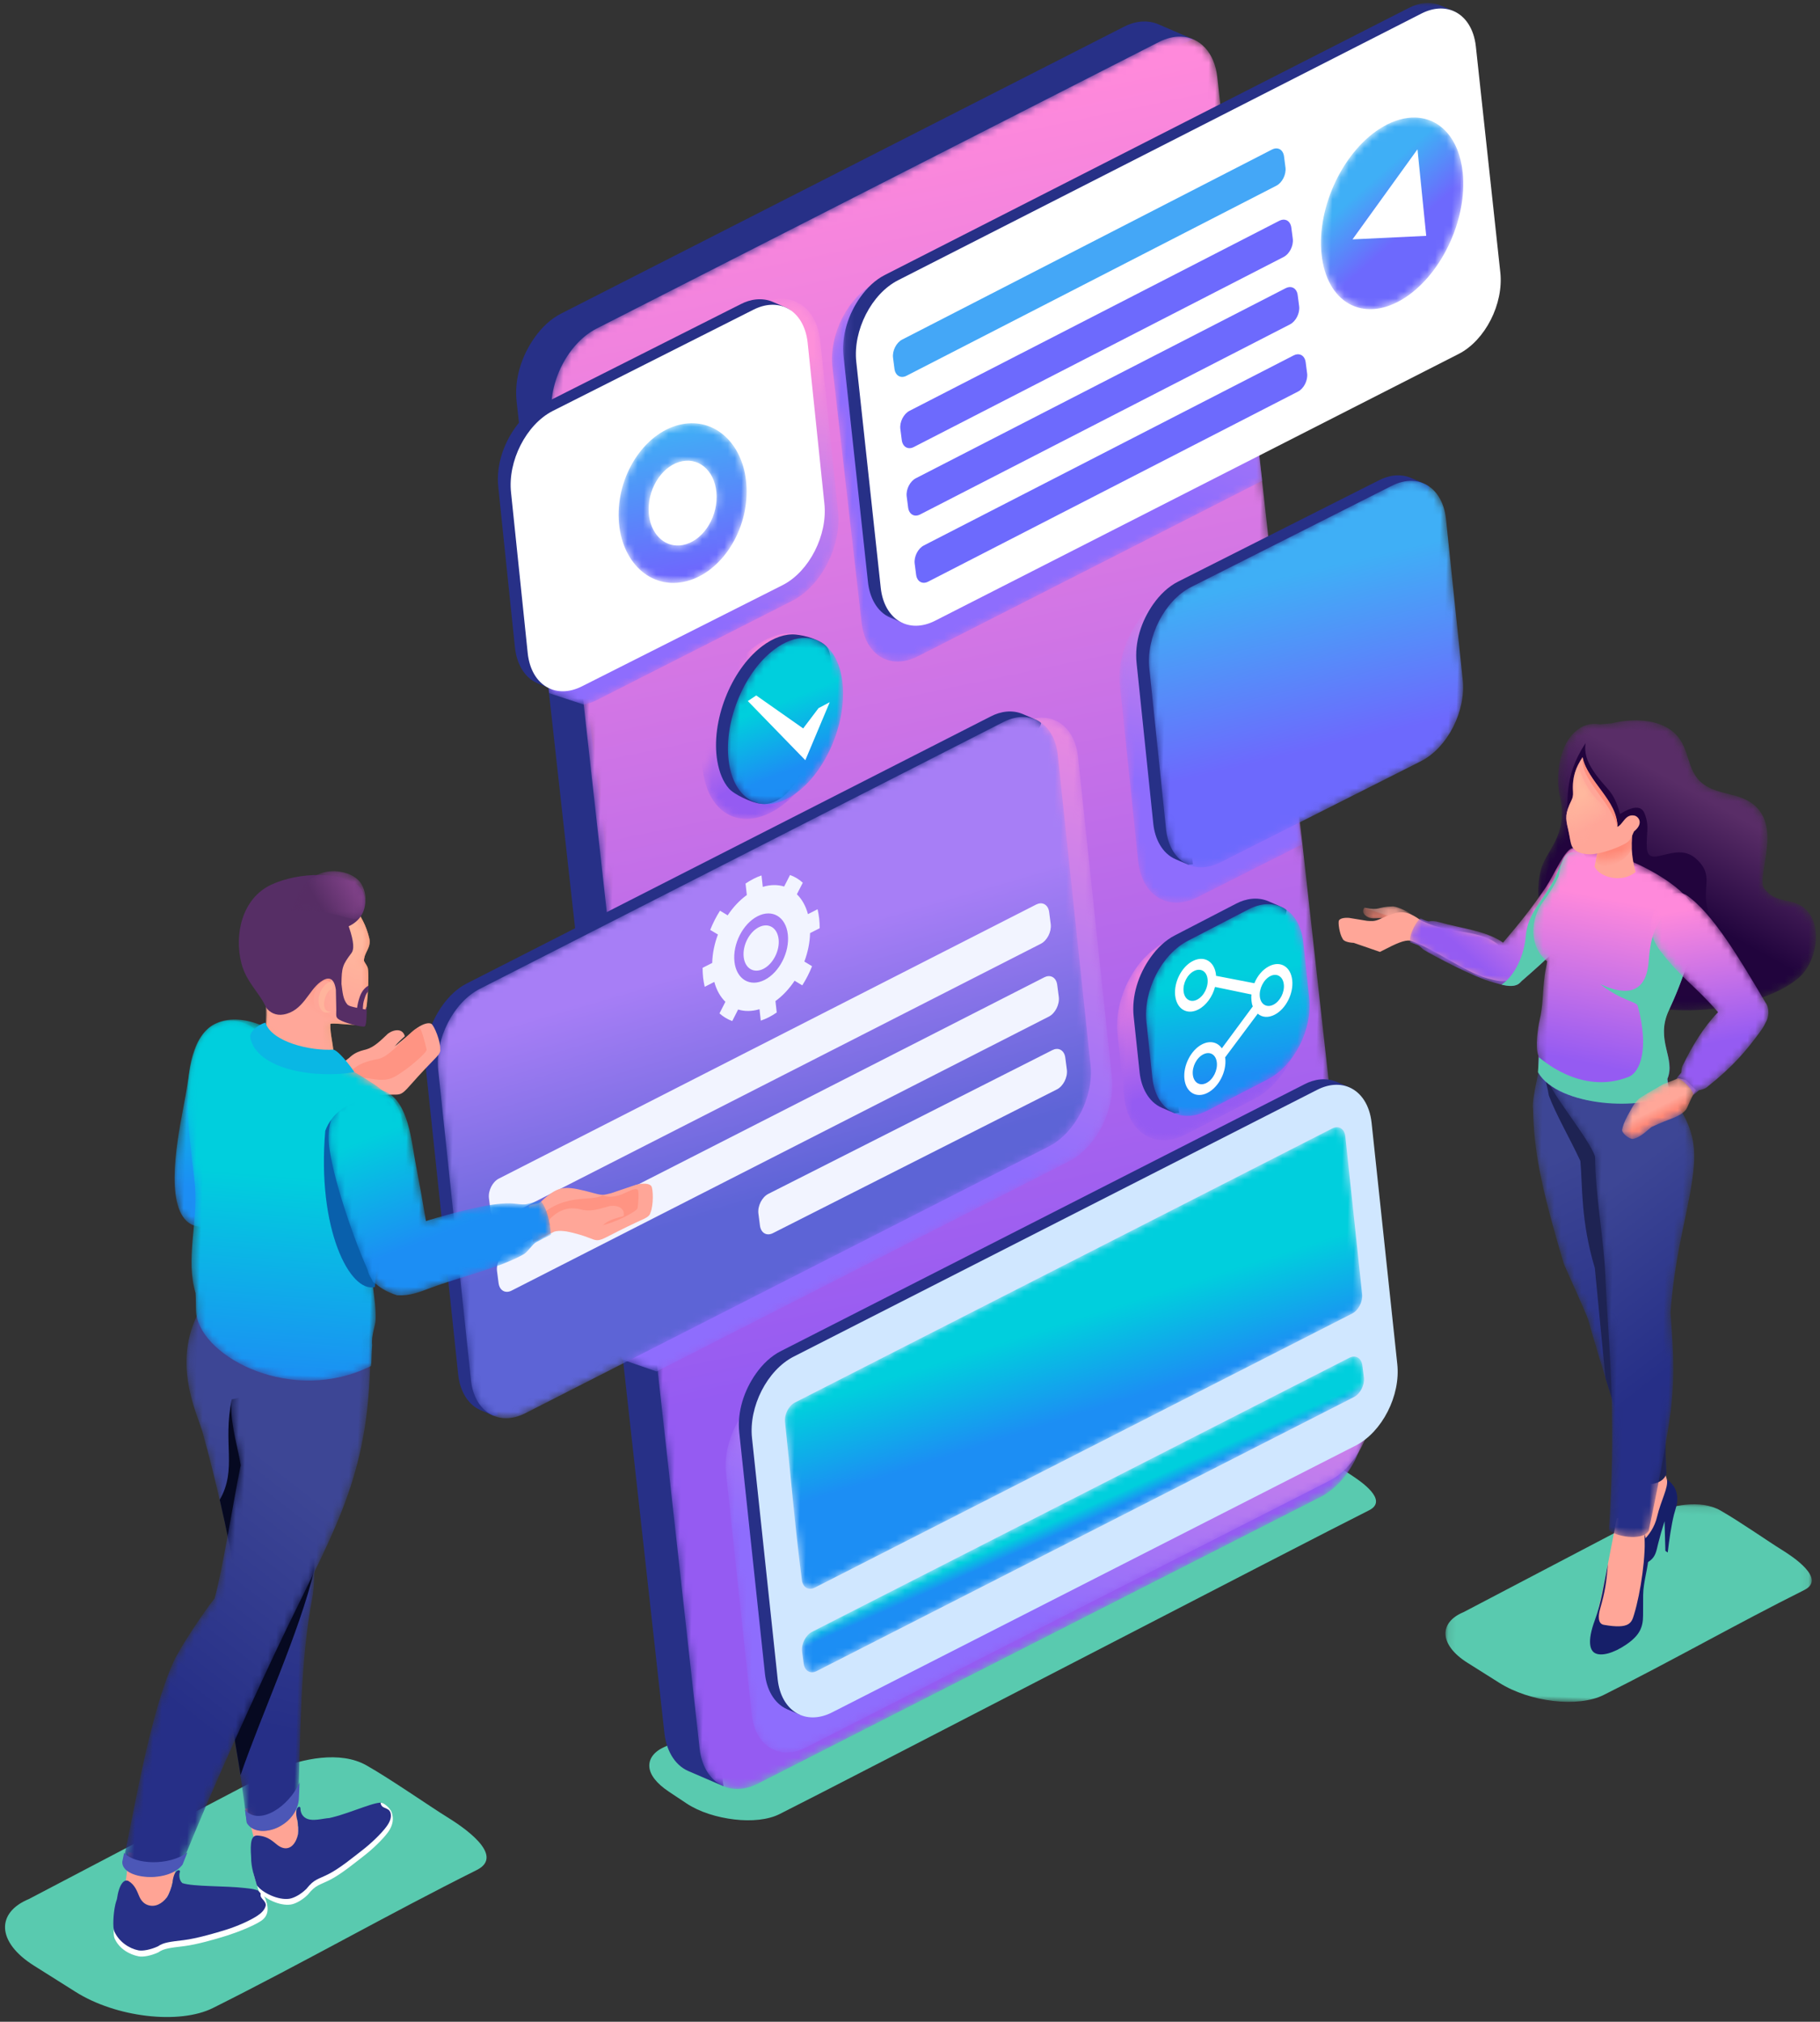 <svg xmlns="http://www.w3.org/2000/svg" xmlns:xlink="http://www.w3.org/1999/xlink" width="244" height="271" viewBox="0 0 244 271">
    <rect x="0" y="0" width="244" height="271" fill="#333333" stroke="none"/>
    <defs>
        <path id="prefix__a" d="M9.076.649C8.56.709 8.038.773 7.51.832 5.44.512 3.804 1.935 2.975 3.836c-.968 2.224-.921 5.102-.506 6.612 1.348 4.91-1.028 7.048-1.902 9.336-.385 1.008-.552 2.328-.504 3.783.058 1.758 1.072 2.664 1.92 4.238.215 1.608.61 3.097 1.238 4.352 2.329 4.658 10.161 6.906 17.68 6.562 6.016-.275 11.832-2.405 14.465-4.852 2.89-2.685 3.263-9.503-1.59-10.198-1.13-.162-2.447-.407-3.413-1.577-.664-.805-.022-2.925.137-5.748.155-2.733-.47-5.61-4.443-6.569-1.522-.367-3.005-.519-4.275-1.352-2.775-1.822-1.76-5.206-4.77-7.197-1.089-.72-2.576-1.104-4.28-1.104-1.14 0-2.376.171-3.656.527"/>
        <path id="prefix__d" d="M4.03.093C1.804.239 2.453.74.25.39c-.55.796.486 1.349.95 1.374.262.034.563.01.854-.016.536-.045 1.04-.091 1.21.23.296.557 3.771-.591 3.734-.626C5.61.353 4.328.092 4.05.092h-.02"/>
        <path id="prefix__g" d="M18.03 5.367c-1.894 3.051-3.297 4.878-5.52 7.696-2.363-1.532-5.622-1.684-8.69-2.444-.5-.125-.954-.14-1.41-.04-.372-.07-.728-.219-1.068-.373-.348.095-1.5 2.084-1.302 3.257.245.07.786.235 1.04.326.364.128.568.475.927.668 1.22.658 6.706 3.385 9.437 4.002 1.04.235 2.713.776 3.532-.109.07-.076.138-.15.203-.224 2.875-2.682 6.953-6.578 8.412-9.657.948-2.002 1.125-7.62-1.933-8.33-.072-.046-.147-.068-.225-.068-1.016 0-2.428 3.726-3.403 5.296"/>
        <path id="prefix__j" d="M0.103 0.11L48.932 0.11 48.932 27.178 0.103 27.178z"/>
        <path id="prefix__l" d="M.213 7.205c.303 5.322 1.238 9.826 4.824 20.47.002.122 3.277 6.63 3.496 7.312 2.233 6.944 5.016 14.483 7.382 21.498.877.678 3.53.468 3.87-1.183-.73-7.008.066-13.917-1.135-18.712-.916-3.654-2.117-5.32-4.08-8.027-.603-6.888-1.038-20.704-2.606-26L.87.167c.27 1.217-.974 5.421-.656 7.038"/>
        <path id="prefix__o" d="M6.576 10c.184 4.948 1.574 11.176 1.922 15.757.42 5.535 1.09 10.74 1.421 16.353.342 5.77.454 10.668.272 17.812.633.793 4.507 1.464 5.327-.076.871-4.985 2.026-12.037 2.387-16.147.49-5.587-.153-9.613-.495-13.21.29-6.97 1.455-11.783 2.027-15.751.855-5.933.755-8.67-3.189-13.607L.308.04H.281C-1.058.04 5.841 7.682 6.576 10"/>
        <path id="prefix__r" d="M4.222 1.014c-.23.328-.443.705-.539 1.106-.152.472-.3 1.168-.446 2.025-.48 1.12-1.04 2.13-2.002 3.535-1.525 2.228-1.687 5.95.887 7.874-.063.69-.19 1.118-.255 1.8-.255 2.693-.037 3.93-.502 6.259-.147.733-.475 3.51.024 4.608l.06 2.294c2.898 4.601 14.458 4.428 17.69 2.107l-.334-1.91c1.084-2.824-1.927-5.092-.156-9.19.9-2.081 1.921-4.816 2.513-7.455.922-4.106.986-6.005-.621-7.717C18.33 3.996 13.379 1.5 8.57.396 7.644.183 6.897.07 6.288.07c-.985 0-1.612.296-2.066.944"/>
        <path id="prefix__u" d="M5.347 1.118c-.223.134-1.822 1.128-2.72 1.732-.962.646-1.233 1.578-1.807 2.614C.408 6.31.233 6.92.173 7.342c-.061.437 1.048 1.276 1.52 1.172 1.07-.237 2.163-1.551 2.446-1.698C6.538 5.572 7.686 5.45 8.553 4.46c.37-.423.597-1.658 1.36-2.77L8.443.36 7.437.158c-.589.357-1.66.703-2.09.96"/>
        <path id="prefix__x" d="M1.37 7.838c2.994 3.647 4.835 4.488 8.048 7.965-1.85 2.028-3.335 4.696-4.502 7.35-.138.314-.116.542-.143.91-.216.296-.428.575-.636.832.809-.128 2.591 1.793 2.294 2.176.24-.194.555-.53.78-.716.4-.11.775-.205 1.043-.433 3.583-3.048 5.22-5.244 6.897-7.708.324-.476.548-.887.693-1.248.37-.66.549-1.84-.149-2.736C12.168 8.721 8.231 2.531 4.668.287 4.36.092 4.013.002 3.651.002c-2.4 0-5.44 3.986-2.28 7.836"/>
        <path id="prefix__A" d="M.36 2.917c-.071.67-.178 1.29-.287 1.922.4 1.634 4.245.247 4.754-1.808-.072-.983-.024-1.973.154-2.99L.36 2.918z"/>
        <path id="prefix__D" d="M.836 3.706c.051.496-.02.807-.161 1.124C-.133 6.654-.061 7.22.339 8.68c.175.638.266 1.139.357 1.542.309.462.925.696 1.51.436.54-.24 1.071-.879 1.205-1.944.095-.756 1.645-1.255 1.965-2.024.265-.637-.45-1.348-.884-1.715C2.974 3.69 2.028 1.946 1.387.056c-.48 1.054-.7 2.192-.55 3.65"/>
        <path id="prefix__G" d="M79.725.95L5.718 41.973c-3.752 2.08-6.257 7.445-5.593 11.97l26.04 177.748c.663 4.526 4.244 6.518 7.997 4.438l74.008-41.023c3.752-2.08 6.247-7.44 5.584-11.966L87.714 5.393C87.229 2.083 85.189.126 82.66.126c-.93 0-1.926.265-2.935.824"/>
        <path id="prefix__J" d="M78.542.371c1.606.625 2.807 2.25 3.153 4.617l4.572 32.207c.617 4.213-1.705 9.203-5.198 11.139L12.18 86.52c-3.494 1.935-6.827.081-7.444-4.131L.165 50.18c-.618-4.213 1.713-9.208 5.206-11.144L74.259.851"/>
        <path id="prefix__M" d="M72.04.237L1.332 39.462c-.835.462-1.392 1.657-1.244 2.663.99 6.994 1.838 14.1 2.987 21.058.148 1.007.945 1.45 1.78.988l70.71-39.225c.834-.463 1.39-1.656 1.242-2.663L73.82 1.226c-.083-.566-.37-.955-.754-1.104-.116-.045-.241-.068-.372-.068-.206 0-.428.059-.652.183"/>
        <path id="prefix__P" d="M71.978.282L1.268 39.508C.435 39.97-.123 41.164.025 42.17l.263 1.588c.147 1.007.944 1.45 1.779.988l70.71-39.225c.834-.463 1.39-1.656 1.242-2.663l-.262-1.587c-.083-.566-.37-.955-.754-1.104C72.886.123 72.76.1 72.63.1c-.206 0-.428.058-.652.182"/>
        <path id="prefix__S" d="M35.866.343c1.771.69 3.096 2.482 3.478 5.092l3.183 22.73c.68 4.649-1.881 10.152-5.733 12.288L11.152 54.621c-.602.333-1.2.565-1.782.7l-4.702-1.368L.063 22.656c.83-3.206 2.843-6.176 5.439-7.615L31.142.873"/>
        <path id="prefix__V" d="M8.26.2C3.555 1.274-.059 6.878.188 12.712c.247 5.835 4.262 9.692 8.968 8.616 4.705-1.077 8.319-6.68 8.072-12.515C17.008 3.638 13.824.02 9.823.02c-.51 0-1.032.059-1.563.18M4.182 11.8c-.13-3.1 1.789-6.075 4.288-6.646 2.5-.572 4.632 1.476 4.763 4.576.132 3.099-1.788 6.074-4.288 6.647-.282.064-.559.095-.83.095-2.124 0-3.816-1.922-3.933-4.671"/>
        <path id="prefix__Y" d="M19.338.098l5.864 40.028-13.697 7.519c-3.814 2.112-7.453.089-8.127-4.51L.112 19.698C-.562 15.1 1.983 9.646 5.796 7.533"/>
        <path id="prefix__ab" d="M31.799.822L5.404 15.312C1.912 17.25-.42 22.244.198 26.457l2.991 21.466c.617 4.213 3.95 6.067 7.444 4.131l26.396-14.49c3.493-1.937 5.815-6.926 5.198-11.14L39.235 4.958c-.347-2.367-1.548-3.99-3.153-4.616-.485-.189-1.006-.287-1.552-.287-.865 0-1.792.247-2.731.767"/>
        <path id="prefix__ae" d="M6.583 2.133c4.68-3.732 9.469-2.024 10.695 3.81 1.227 5.836-1.572 13.588-6.253 17.32-4.679 3.73-9.468 2.028-10.695-3.808"/>
        <path id="prefix__ah" d="M5.746 1.936C1.69 5.28-.738 12.23.326 17.456c1.063 5.23 5.215 6.756 9.27 3.413 4.058-3.344 6.484-10.29 5.42-15.52C14.335 1.997 12.384.165 10 .165c-1.333 0-2.8.572-4.254 1.771"/>
        <path id="prefix__ak" d="M19.884.375c1.811.705 3.166 2.537 3.557 5.207l1.193 8.4c.696 4.753-1.924 10.382-5.864 12.566l-9.017 5.075c-3.94 2.183-7.7.092-8.397-4.66l-1.192-8.4C-.533 13.81 2.097 8.175 6.037 5.992L15.052.916"/>
        <path id="prefix__an" d="M13.4.774l-7.992 4.5C1.916 7.209-.416 12.204.202 16.417l1.057 7.446c.617 4.213 3.95 6.066 7.443 4.131l7.993-4.499c3.493-1.936 5.816-6.926 5.198-11.139L20.836 4.91C20.489 2.543 19.288.92 17.682.294c-.484-.189-1.005-.286-1.55-.286-.866 0-1.793.246-2.732.766"/>
        <path id="prefix__aq" d="M62.673.32c1.66.645 2.9 2.324 3.259 4.77l6.03 42.749c.638 4.354-1.762 9.51-5.371 11.51L12.345 89.418l-4.758-1.456L.065 33.067 58.248.815c1.582-.876 3.131-1 4.425-.495z"/>
        <path id="prefix__at" d="M74.314.79L5.425 38.976C1.933 40.912-.399 45.906.22 50.119l5.835 41.37c.617 4.213 3.95 6.067 7.444 4.131l68.89-38.185c3.492-1.936 5.814-6.926 5.197-11.14L81.75 4.927C81.403 2.56 80.202.935 78.596.31c-.484-.189-1.005-.287-1.55-.287-.866 0-1.793.247-2.732.767"/>
        <path id="prefix__aw" d="M50.806.113l7.554 49.779-45.338 25.13c-3.604 1.997-7.042.086-7.679-4.26L.242 36.659c-.638-4.345 1.767-9.496 5.37-11.493"/>
        <path id="prefix__az" d="M0.143 0.041L81.133 0.041 81.133 85.566 0.143 85.566z"/>
        <path id="prefix__aB" d="M7.913 1.527C2.797 4.734-.627 12.515.269 18.899c.896 6.39 5.77 8.967 10.886 5.76 5.12-3.211 8.539-10.989 7.643-17.379C18.164 2.76 15.538.146 12.24.146c-1.359 0-2.832.444-4.326 1.38"/>
        <path id="prefix__aE" d="M16.932 1.17c-.437.349-1.43.525-2.111.795-1.811.72-6.734 4.23-9.876 6.856-1.65 1.38-3.548 2.83-4.24 4.259-1.1 2.266-.572 3.814.294 4.826 1.614 1.888 5.343 1.62 8.533-1.416 2.67-2.542 7.493-6.1 9.65-8.988.347-.465.526-1.667.877-2.11.471-.594.945-1.164 1.422-1.698-.77-1.558-2.034-3.223-3.122-3.647-.264.188-.951.746-1.427 1.124"/>
        <path id="prefix__aH" d="M4.819.655c-3.017 1.555-3.173 6.803-3.587 9.66-.594 4.089-2.384 13.428.439 16.596 1.166 1.308 3.324 1.474 5.521-.518.143-.095.285-.196.427-.304l.168-.422c.258-.403.417-.82.484-1.244.277-.721.56-1.48.816-2.207.97-2.74 2.99-9.167 3.554-13.965.626-5.338-2.486-8.144-5.554-8.144-.78 0-1.556.182-2.268.548"/>
        <path id="prefix__aK" d="M2.541 17.02c2.006 6.296 4.407 15.379 4.917 18.9-1.244 3.223-1.5 9.182-.728 14.086.69 4.38 2.383 11.285 3.574 19.165 1.483 2.356 6.578.419 6.802-3.287-.015-8.82-.392-18.86.93-27.17.878-5.526-2.281-25.656-2.843-31.96L1.962.117c-4.245 7.295-.145 14.633.58 16.905"/>
        <path id="prefix__aN" d="M13.938 17.527c-.866 5.089-1.99 14.493-2.886 17.975-1.152 1.512-4.35 6.607-5.217 8.725C3.002 51.146 1.407 63.314.05 71.203c-.012 2.337 6.136 2.598 7.86.092 3.333-9.436 9.599-24.519 12.995-32.207 6.363-14.404 10.446-21.34 9.85-37.973-3.691 2.085-11.832.914-14.465-.96-6.526 6.12-3.13 13.16-2.352 17.372"/>
        <path id="prefix__aQ" d="M1.471 22.667c.548 4.94-.938 9.8.575 14.31.068.467.11 2.296.19 2.793.997 5.843 13.357 11.756 23.665 6.15.057-.725-.009-1.482.048-2.824-.191-1.253.35-2.597.347-3.362-.015-3.18-1.005-4.805-.53-8.344.966-7.199 4.954-14.118 2.748-19.782-.474-1.215-1.304-1.804-2.243-2.56C23.835 7.092 11.235.677 7.415.224c-.411-.054-.802-.08-1.172-.08C-3.343.142.9 17.505 1.471 22.667"/>
        <path id="prefix__aT" d="M2.969 2.187C-.058 4.591-.41 8.197.555 11.444c.604 2.031 2.306 3.524 3.135 4.864.22.356.188 3.052.205 3.777.916 3.45 7.045 4.266 9.318 3.708-.153-2.18-.627-3.148-.678-4.74-.052-.157.772-.123 1.706-.09.969.035 2.056.07 2.413-.108.86-.425.92-6.971.609-7.615-.226-.465-.504-.684-.51-.894-.035-1.072.953-1.751.604-3.005C16.14 2.982 12.492.143 8.544.143c-1.867 0-3.8.635-5.575 2.044"/>
        <path id="prefix__aW" d="M2.969 2.187C-.058 4.591-.41 8.197.555 11.444c.604 2.031 2.307 3.524 3.135 4.864.23.371 2.308-.629 4.379-1.628 2.529-1.221 5.046-2.442 4.172-1.166-1.631 2.38-.579 3.874-.104 4.066.112.045.633.663 1.355.94 1.144.44 2.681.571 3.053.372.845-.454 1.029-7.008.718-7.652-.226-.465-.504-.684-.51-.894-.035-1.072.953-1.751.604-3.005C16.14 2.982 12.492.143 8.544.143c-1.867 0-3.8.635-5.575 2.044"/>
        <path id="prefix__aZ" d="M3.232.836C1.751 1.789 1.141 2.48.085 5.738c2.42-.446 4.502-.1 6.091.246 1.648.36 2.765.718 3.183.195.66-.827 1.052-2.726.074-4.366C8.798.746 7.298.148 5.79.148c-.913 0-1.83.22-2.558.688"/>
        <path id="prefix__bc" d="M.278 8.642c.939 4.74 3.46 10.988 4.642 13.643.313.703.655 1.438.988 2.136.1.416.29.82.58 1.201l.2.408c.15.097.3.186.45.27.666.558 1.599 1.038 2.835 1.389 1.796.03 3.04-.563 4.583-1.202 3.405-1.412 9.184-2.998 12.235-4.918.491-.31 1.09-1.368 1.577-1.654.653-.385 1.3-.747 1.938-1.073-.159-1.73-.74-3.739-1.603-4.526-.314.08-1.155.354-1.735.536-.343.107-.874.066-1.404.025-.295-.023-.59-.045-.852-.043-2.752.03-7.66 1.534-11.213 2.77-.474-2.35-1.106-5.249-1.685-7.802-.638-2.815-1.206-8.035-4.337-9.347C6.863.197 6.215.072 5.567.072 2.37.072-.811 3.144.278 8.642"/>
        <linearGradient id="prefix__b" x1="61.601%" x2="44.806%" y1="28.319%" y2="61.637%">
            <stop offset="0%" stop-color="#592D67"/>
            <stop offset="100%" stop-color="#21043D"/>
        </linearGradient>
        <linearGradient id="prefix__e" x1="46.633%" x2="51.231%" y1="53.364%" y2="48.431%">
            <stop offset="0%" stop-color="#FF8977"/>
            <stop offset="100%" stop-color="#FFA799"/>
        </linearGradient>
        <linearGradient id="prefix__h" x1="27.796%" x2="74.402%" y1="72.538%" y2="29.24%">
            <stop offset="0%" stop-color="#955BF2"/>
            <stop offset="100%" stop-color="#FF89DB"/>
        </linearGradient>
        <linearGradient id="prefix__m" x1="46.556%" x2="56.807%" y1="18.74%" y2="76.492%">
            <stop offset="0%" stop-color="#3D4695"/>
            <stop offset="100%" stop-color="#262F87"/>
        </linearGradient>
        <linearGradient id="prefix__p" x1="43.877%" x2="57.679%" y1="23.069%" y2="70.747%">
            <stop offset="0%" stop-color="#3D4695"/>
            <stop offset="100%" stop-color="#262F87"/>
        </linearGradient>
        <linearGradient id="prefix__s" x1="45.365%" x2="52.168%" y1="83.436%" y2="19.942%">
            <stop offset="0%" stop-color="#955BF2"/>
            <stop offset="100%" stop-color="#FF89DB"/>
        </linearGradient>
        <linearGradient id="prefix__v" x1="55.602%" x2="47.378%" y1="60.856%" y2="48.071%">
            <stop offset="0%" stop-color="#FF8977"/>
            <stop offset="100%" stop-color="#FFA799"/>
        </linearGradient>
        <linearGradient id="prefix__y" x1="54.544%" x2="44.976%" y1="74.357%" y2="6.729%">
            <stop offset="0%" stop-color="#955BF2"/>
            <stop offset="100%" stop-color="#FF89DB"/>
        </linearGradient>
        <linearGradient id="prefix__B" x1="51.745%" x2="57.414%" y1="53.285%" y2="85.152%">
            <stop offset="0%" stop-color="#FF8977"/>
            <stop offset="100%" stop-color="#FFA799"/>
        </linearGradient>
        <linearGradient id="prefix__E" x1="39.578%" x2="52.291%" y1="37.268%" y2="78.227%">
            <stop offset="0%" stop-color="#FFB89E"/>
            <stop offset="100%" stop-color="#FFA799"/>
        </linearGradient>
        <linearGradient id="prefix__H" x1="52.919%" x2="44.508%" y1="74.332%" y2="4.225%">
            <stop offset="0%" stop-color="#955BF2"/>
            <stop offset="100%" stop-color="#FF89DB"/>
        </linearGradient>
        <linearGradient id="prefix__K" x1="60.392%" x2="43.854%" y1="6.916%" y2="75.49%">
            <stop offset="0%" stop-color="#FD90DA"/>
            <stop offset="100%" stop-color="#8E6DFD"/>
        </linearGradient>
        <linearGradient id="prefix__N" x1="54.311%" x2="47.008%" y1="60.217%" y2="42.909%">
            <stop offset="0%" stop-color="#1C8EF4"/>
            <stop offset="100%" stop-color="#00CFDD"/>
        </linearGradient>
        <linearGradient id="prefix__Q" x1="51.115%" x2="49.009%" y1="51.382%" y2="48.773%">
            <stop offset="0%" stop-color="#1C8EF4"/>
            <stop offset="100%" stop-color="#00CFDD"/>
        </linearGradient>
        <linearGradient id="prefix__T" x1="55.854%" x2="45.885%" y1="8.575%" y2="76.264%">
            <stop offset="0%" stop-color="#FD90DA"/>
            <stop offset="100%" stop-color="#8E6DFD"/>
        </linearGradient>
        <linearGradient id="prefix__W" x1="56.896%" x2="41.236%" y1="87.505%" y2="2.336%">
            <stop offset="0%" stop-color="#6D69FD"/>
            <stop offset="100%" stop-color="#3FAFF6"/>
        </linearGradient>
        <linearGradient id="prefix__Z" x1="57.266%" x2="48.989%" y1="-11.949%" y2="68.713%">
            <stop offset="0%" stop-color="#FD90DA"/>
            <stop offset="100%" stop-color="#8E6DFD"/>
        </linearGradient>
        <linearGradient id="prefix__ac" x1="53.808%" x2="44.376%" y1="67.483%" y2="24.193%">
            <stop offset="0%" stop-color="#6D69FD"/>
            <stop offset="100%" stop-color="#3FAFF6"/>
        </linearGradient>
        <linearGradient id="prefix__af" x1="57.258%" x2="34.73%" y1="65.514%" y2="17.369%">
            <stop offset="0%" stop-color="#955BF2"/>
            <stop offset="100%" stop-color="#FF89DB"/>
        </linearGradient>
        <linearGradient id="prefix__ai" x1="57.098%" x2="45.816%" y1="73.422%" y2="36.197%">
            <stop offset="0%" stop-color="#1C8EF4"/>
            <stop offset="100%" stop-color="#00CFDD"/>
        </linearGradient>
        <linearGradient id="prefix__al" x1="55.581%" x2="38.584%" y1="68.559%" y2="12.068%">
            <stop offset="0%" stop-color="#955BF2"/>
            <stop offset="100%" stop-color="#FF89DB"/>
        </linearGradient>
        <linearGradient id="prefix__ao" x1="54.851%" x2="47.227%" y1="78.293%" y2="33.856%">
            <stop offset="0%" stop-color="#1C8EF4"/>
            <stop offset="100%" stop-color="#00CFDD"/>
        </linearGradient>
        <linearGradient id="prefix__ar" x1="66.385%" x2="46.804%" y1="-19.765%" y2="60.012%">
            <stop offset="0%" stop-color="#FD90DA"/>
            <stop offset="100%" stop-color="#8E6DFD"/>
        </linearGradient>
        <linearGradient id="prefix__au" x1="45.262%" x2="54.889%" y1="34.158%" y2="66.35%">
            <stop offset="0%" stop-color="#A77EF6"/>
            <stop offset="100%" stop-color="#5D64D6"/>
        </linearGradient>
        <linearGradient id="prefix__ax" x1="66.469%" x2="48.452%" y1="-18.599%" y2="61.905%">
            <stop offset="0%" stop-color="#FD90DA"/>
            <stop offset="100%" stop-color="#8E6DFD"/>
        </linearGradient>
        <linearGradient id="prefix__aC" x1="55.455%" x2="36.736%" y1="57.866%" y2="30.86%">
            <stop offset="0%" stop-color="#6D69FD"/>
            <stop offset="100%" stop-color="#3FAFF6"/>
        </linearGradient>
        <linearGradient id="prefix__aF" x1="57.04%" x2="41.812%" y1="60.585%" y2="41.848%">
            <stop offset="0%" stop-color="#1C8EF4"/>
            <stop offset="100%" stop-color="#00CFDD"/>
        </linearGradient>
        <linearGradient id="prefix__aI" x1="48.411%" x2="51.508%" y1="80.508%" y2="15.133%">
            <stop offset="0%" stop-color="#1C8EF4"/>
            <stop offset="100%" stop-color="#00CFDD"/>
        </linearGradient>
        <linearGradient id="prefix__aL" x1="51.366%" x2="48.347%" y1="22.076%" y2="77.927%">
            <stop offset="0%" stop-color="#3D4695"/>
            <stop offset="100%" stop-color="#262F87"/>
        </linearGradient>
        <linearGradient id="prefix__aO" x1="56.256%" x2="40.11%" y1="22.043%" y2="74.234%">
            <stop offset="0%" stop-color="#3D4695"/>
            <stop offset="100%" stop-color="#262F87"/>
        </linearGradient>
        <linearGradient id="prefix__aR" x1="48.067%" x2="49.587%" y1="93.857%" y2="40.184%">
            <stop offset="0%" stop-color="#1C8EF4"/>
            <stop offset="100%" stop-color="#00CFDD"/>
        </linearGradient>
        <linearGradient id="prefix__aU" x1="59.547%" x2="42.932%" y1="28.379%" y2="64.345%">
            <stop offset="0%" stop-color="#FF8977"/>
            <stop offset="100%" stop-color="#FFA799"/>
        </linearGradient>
        <linearGradient id="prefix__aX" x1="59.399%" x2="44.656%" y1="31.549%" y2="79.044%">
            <stop offset="0%" stop-color="#FFB89E"/>
            <stop offset="100%" stop-color="#FFA799"/>
        </linearGradient>
        <linearGradient id="prefix__ba" x1="98.844%" x2="33.133%" y1="37.455%" y2="62.823%">
            <stop offset="0%" stop-color="#894690"/>
            <stop offset="100%" stop-color="#562D64"/>
        </linearGradient>
        <linearGradient id="prefix__bd" x1="57.676%" x2="33.5%" y1="67.225%" y2="17.478%">
            <stop offset="0%" stop-color="#1C8EF4"/>
            <stop offset="100%" stop-color="#00CFDD"/>
        </linearGradient>
    </defs>
    <g fill="none" fill-rule="evenodd">
        <g transform="rotate(2 180.29 280.725) translate(200.52 95.179)">
            <mask id="prefix__c" fill="#fff">
                <use xlink:href="#prefix__a"/>
            </mask>
            <path fill="url(#prefix__b)" d="M9.076.649C8.56.709 8.038.773 7.51.832 5.44.512 3.804 1.935 2.975 3.836c-.968 2.224-.921 5.102-.506 6.612 1.348 4.91-1.028 7.048-1.902 9.336-.385 1.008-.552 2.328-.504 3.783.058 1.758 1.072 2.664 1.92 4.238.215 1.608.61 3.097 1.238 4.352 2.329 4.658 10.161 6.906 17.68 6.562 6.016-.275 11.832-2.405 14.465-4.852 2.89-2.685 3.263-9.503-1.59-10.198-1.13-.162-2.447-.407-3.413-1.577-.664-.805-.022-2.925.137-5.748.155-2.733-.47-5.61-4.443-6.569-1.522-.367-3.005-.519-4.275-1.352-2.775-1.822-1.76-5.206-4.77-7.197-1.089-.72-2.576-1.104-4.28-1.104-1.14 0-2.376.171-3.656.527" mask="url(#prefix__c)"/>
        </g>
        <path fill="#22043D" d="M206.233 98.584c-.172 1.334.317 2.496 1.11 3.615 1.85 2.61 2.821 2.406 3.833 5.731 1.664-1.11 2.807-1.28 3.287-.189.771 1.754.285 2.791.464 4.606.293 2.949 3.818-1.093 6.582 1.167 2.718 2.222.853 3.782 1.903 6.927.392 1.177.697 2.726 1.797 3.246 3.418 1.619 4.727 5.693-1.359 7.715-3.77 1.253-9.244.94-13.818-.62-6.039-2.058-9.763-10.967-8.222-15.2.638-1.75 2.36-3.059 2.369-4.427.03-4.702-.878-7.717 2.054-12.571" transform="rotate(2 180.29 280.725)"/>
        <g transform="rotate(2 180.29 280.725) translate(177.12 121.279)">
            <mask id="prefix__f" fill="#fff">
                <use xlink:href="#prefix__d"/>
            </mask>
            <path fill="url(#prefix__e)" d="M4.03.093C1.804.239 2.453.74.25.39c-.55.796.486 1.349.95 1.374.262.034.563.01.854-.016.536-.045 1.04-.091 1.21.23.296.557 3.771-.591 3.734-.626C5.61.353 4.328.092 4.05.092h-.02" mask="url(#prefix__f)"/>
        </g>
        <path fill="#FFA698" d="M183.623 125.868c3.189.901 7.546 4.016 10.58 4.701.958.217 2.455.637 3.21-.178 3.9-4.216-1.523-2.83-1.98-4.423-2.776-2.065-7.121-1.09-10.676-3.005-.236-.156-.47-.296-.693-.407-1.394-.695-2.173-.638-4.594.578-.705.354-1.067.308-1.683.29l-2.434-.312c-.747-.028-1.223.15-1.339.395-.129.272.138 1.81.574 2.416l.002.002c.093.284.645.5 1.513.511l3.558 1.09.166-.094c2.12-1.203 3.024-1.602 3.796-1.564" transform="rotate(2 180.29 280.725)"/>
        <g transform="rotate(2 180.29 280.725) translate(183.6 112.639)">
            <mask id="prefix__i" fill="#fff">
                <use xlink:href="#prefix__g"/>
            </mask>
            <path fill="url(#prefix__h)" d="M18.03 5.367c-1.894 3.051-3.297 4.878-5.52 7.696-2.363-1.532-5.622-1.684-8.69-2.444-.5-.125-.954-.14-1.41-.04-.372-.07-.728-.219-1.068-.373-.348.095-1.5 2.084-1.302 3.257.245.07.786.235 1.04.326.364.128.568.475.927.668 1.22.658 6.706 3.385 9.437 4.002 1.04.235 2.713.776 3.532-.109.07-.076.138-.15.203-.224 2.875-2.682 6.953-6.578 8.412-9.657.948-2.002 1.125-7.62-1.933-8.33-.072-.046-.147-.068-.225-.068-1.016 0-2.428 3.726-3.403 5.296" mask="url(#prefix__i)"/>
        </g>
        <g>
            <path fill="#59CAAF" d="M7.26 17.586c2.874-2.682 6.952-6.578 8.41-9.657.82-1.73 1.063-6.158-.858-7.79-1-.103-1.576-.128-2.054.27-.598.5-.838 1.74-1.705 3.573-1.311 2.773-3.303 4.39-3.462 7.652-.119 2.408-1.217 5.247-3.01 6.53.903.185 1.9.268 2.475-.354.07-.076.138-.15.203-.224" transform="rotate(2 180.29 280.725) translate(191.52 113.179)"/>
            <g transform="rotate(2 180.29 280.725) translate(191.52 113.179) translate(0 86.76)">
                <mask id="prefix__k" fill="#fff">
                    <use xlink:href="#prefix__j"/>
                </mask>
                <path fill="#59CAAF" d="M2.435 15.637L27.09 1.596C29.776.368 33.623-.61 36.36.816c2.495 1.298 6.605 3.955 8.422 4.992 1.38.787 6.172 3.658 3.188 5.28-8.78 4.774-17.468 10.144-26.383 14.993-1.686.917-4.152 1.249-6.742 1.034-2.578-.214-5.222-.965-7.302-2.175l-4.371-2.545C1.239 21.27.213 19.938.112 18.707c-.1-1.203.673-2.317 2.323-3.07" mask="url(#prefix__k)"/>
            </g>
            <path fill="#FFA698" d="M28.83 82.319c-.133.583.24 1.43.304 1.524 1.43 2.076-.273 1.9-.198 4.863.007.272-1.203 4.952-1.203 4.952s-2.851.69-3.064.653c-.212-.038-1.944-.707-1.944-.707.146-.252.34-.871.459-1.103.82-1.6 1.255-3.54 1.572-5.487.21-1.287.602-3.289.337-4.64l3.736-.055z" transform="rotate(2 180.29 280.725) translate(191.52 113.179)"/>
            <path fill="#161F69" d="M22.634 93.57c-.386.764-.603 1.283-.801 1.887-.1.303-.084.59.038.765.652.938 4.126-.616 5.306-1.59.762-.628.802-1.4 1.007-2.338.31-1.408.36-1.566.748-3.01l.251 3.965.32.208c.124-1.607.365-3.73.66-5.099.118-.545.308-1.164.342-1.467.201-1.785-.654-2.695-1.45-3.226.261 1.098-.712 2.842-1.146 5.058-.525 2.683-2.895 4.864-5.275 4.847" transform="rotate(2 180.29 280.725) translate(191.52 113.179)"/>
        </g>
        <g transform="rotate(2 180.29 280.725) translate(200.7 140.719)">
            <mask id="prefix__n" fill="#fff">
                <use xlink:href="#prefix__l"/>
            </mask>
            <path fill="url(#prefix__m)" d="M.213 7.205c.303 5.322 1.238 9.826 4.824 20.47.002.122 3.277 6.63 3.496 7.312 2.233 6.944 5.016 14.483 7.382 21.498.877.678 3.53.468 3.87-1.183-.73-7.008.066-13.917-1.135-18.712-.916-3.654-2.117-5.32-4.08-8.027-.603-6.888-1.038-20.704-2.606-26L.87.167c.27 1.217-.974 5.421-.656 7.038" mask="url(#prefix__n)"/>
        </g>
        <g>
            <path fill="#1E2353" d="M.149.167c.27 1.217 1.072 3.472 1.39 5.089 1 2.45 3.108 5.803 4.53 8.62.426 3.417.307 7.957 2.44 14.287l1.93 14.634c1.589 4.583 3.256 9.24 4.756 13.688.877.678 3.53.468 3.87-1.183-.73-7.008.066-13.917-1.135-18.712-.916-3.654-2.117-5.32-4.08-8.027-.603-6.888-1.038-20.704-2.606-26L.15.167z" transform="rotate(2 180.29 280.725) translate(201.42 140.719)"/>
            <path fill="#FFA698" d="M16.12 61.88c-.067.647.232 1.302.307 1.947.114.974.25 2.085.212 3.445-.047 1.712-.204 3.736-.767 6.194-.197.86-.581 1.23-.84 2.41l-5.08.83c.5-1.922 1.188-5.814 1.707-9.072l.97-6.09 3.492.336z" transform="rotate(2 180.29 280.725) translate(201.42 140.719)"/>
            <path fill="#161F69" d="M16.38 63.487c.294 1.02.63 1.564.674 2.955.044 1.391-.598 3.565-.544 5.288l.085 2.733c.05 1.592-.355 2.697-2.163 4.013-1.64 1.193-3.237 1.682-4.106 1.258-.64-.312-1.15-1.439-.17-4.412.817-2.477 1.027-4.897 1.507-7.584-.168 2.642-.232 3.524-.869 6.11-.178.723-.284 1.933.575 2.055 3.55.508 3.728-.447 4.02-1.542.783-2.925 1.355-8.13.992-10.874" transform="rotate(2 180.29 280.725) translate(201.42 140.719)"/>
        </g>
        <g transform="rotate(2 180.29 280.725) translate(202.86 143.959)">
            <mask id="prefix__q" fill="#fff">
                <use xlink:href="#prefix__o"/>
            </mask>
            <path fill="url(#prefix__p)" d="M6.576 10c.184 4.948 1.574 11.176 1.922 15.757.42 5.535 1.09 10.74 1.421 16.353.342 5.77.454 10.668.272 17.812.633.793 4.507 1.464 5.327-.076.871-4.985 2.026-12.037 2.387-16.147.49-5.587-.153-9.613-.495-13.21.29-6.97 1.455-11.783 2.027-15.751.855-5.933.755-8.67-3.189-13.607L.308.04H.281C-1.058.04 5.841 7.682 6.576 10" mask="url(#prefix__q)"/>
        </g>
        <g transform="rotate(2 180.29 280.725) translate(199.98 112.459)">
            <mask id="prefix__t" fill="#fff">
                <use xlink:href="#prefix__r"/>
            </mask>
            <path fill="url(#prefix__s)" d="M4.222 1.014c-.23.328-.443.705-.539 1.106-.152.472-.3 1.168-.446 2.025-.48 1.12-1.04 2.13-2.002 3.535-1.525 2.228-1.687 5.95.887 7.874-.063.69-.19 1.118-.255 1.8-.255 2.693-.037 3.93-.502 6.259-.147.733-.475 3.51.024 4.608l.06 2.294c2.898 4.601 14.458 4.428 17.69 2.107l-.334-1.91c1.084-2.824-1.927-5.092-.156-9.19.9-2.081 1.921-4.816 2.513-7.455.922-4.106.986-6.005-.621-7.717C18.33 3.996 13.379 1.5 8.57.396 7.644.183 6.897.07 6.288.07c-.985 0-1.612.296-2.066.944" mask="url(#prefix__t)"/>
        </g>
        <path fill="#59CAAF" d="M218.663 133.956c-1.771 4.098 1.167 6.44.083 9.262l.335 1.887c-3.232 2.516-14.792 2.397-17.69-2.204l.06-2.002c.002-.08 5.677 5.033 12.137 2.19 1.403-.617 2.674-3.688.857-9.553-.173-.558-2.232-.596-5.148-2.744 2.153.912 6.212 2.163 6.412-3.314.09-2.45.45-4.29 1.704-5.993.608-.825 4.171 3.505 3.628 5.582-.692 2.647-1.708 5.34-2.378 6.889" transform="rotate(2 180.29 280.725)"/>
        <g transform="rotate(2 180.29 280.725) translate(212.76 142.879)">
            <mask id="prefix__w" fill="#fff">
                <use xlink:href="#prefix__u"/>
            </mask>
            <path fill="url(#prefix__v)" d="M5.347 1.118c-.223.134-1.822 1.128-2.72 1.732-.962.646-1.233 1.578-1.807 2.614C.408 6.31.233 6.92.173 7.342c-.061.437 1.048 1.276 1.52 1.172 1.07-.237 2.163-1.551 2.446-1.698C6.538 5.572 7.686 5.45 8.553 4.46c.37-.423.597-1.658 1.36-2.77L8.443.36 7.437.158c-.589.357-1.66.703-2.09.96" mask="url(#prefix__w)"/>
        </g>
        <g transform="rotate(2 180.29 280.725) translate(215.82 118.219)">
            <mask id="prefix__z" fill="#fff">
                <use xlink:href="#prefix__x"/>
            </mask>
            <path fill="url(#prefix__y)" d="M1.37 7.838c2.994 3.647 4.835 4.488 8.048 7.965-1.85 2.028-3.335 4.696-4.502 7.35-.138.314-.116.542-.143.91-.216.296-.428.575-.636.832.809-.128 2.591 1.793 2.294 2.176.24-.194.555-.53.78-.716.4-.11.775-.205 1.043-.433 3.583-3.048 5.22-5.244 6.897-7.708.324-.476.548-.887.693-1.248.37-.66.549-1.84-.149-2.736C12.168 8.721 8.231 2.531 4.668.287 4.36.092 4.013.002 3.651.002c-2.4 0-5.44 3.986-2.28 7.836" mask="url(#prefix__z)"/>
        </g>
        <path fill="#FFA698" d="M213.062 109.44c-.373 2.118-.176 4.123.48 6.177-1.733 1.605-4.816.923-5.532-.531.152-.94.327-1.805.43-2.77l4.622-2.876z" transform="rotate(2 180.29 280.725)"/>
        <g transform="rotate(2 180.29 280.725) translate(208.08 109.399)">
            <mask id="prefix__C" fill="#fff">
                <use xlink:href="#prefix__A"/>
            </mask>
            <path fill="url(#prefix__B)" d="M.36 2.917c-.071.67-.178 1.29-.287 1.922.4 1.634 4.245.247 4.754-1.808-.072-.983-.024-1.973.154-2.99L.36 2.918z" mask="url(#prefix__C)"/>
        </g>
        <path fill="#FFA698" d="M205.901 100.482c-.864 1.373-1.325 2.75-1.125 4.702.051.497-.02.808-.161 1.124-.808 1.825-.736 2.39-.335 3.852.389 1.421.363 2.164.848 2.652.497.502 1.242.617 1.873.657 1.294.081 3.515-.772 4.806-1.478.957-.524.92-.881 1.325-1.789 1.35-1.175.476-2.033.023-2.12-1.298-.253-1.508 1.243-2.278 1.574.128-2.628-4.88-7.064-4.976-9.174" transform="rotate(2 180.29 280.725)"/>
        <g transform="rotate(2 180.29 280.725) translate(203.94 101.479)">
            <mask id="prefix__F" fill="#fff">
                <use xlink:href="#prefix__D"/>
            </mask>
            <path fill="url(#prefix__E)" d="M.836 3.706c.051.496-.02.807-.161 1.124C-.133 6.654-.061 7.22.339 8.68c.175.638.266 1.139.357 1.542.309.462.925.696 1.51.436.54-.24 1.071-.879 1.205-1.944.095-.756 1.645-1.255 1.965-2.024.265-.637-.45-1.348-.884-1.715C2.974 3.69 2.028 1.946 1.387.056c-.48 1.054-.7 2.192-.55 3.65" mask="url(#prefix__F)"/>
        </g>
        <g>
            <path fill="#FF8F7F" d="M144.701 96.563c.727 3.227 4.941 5.67 4.976 9.174-1.152-3.642-5.24-6.135-4.976-9.174" transform="rotate(2 180.29 280.725) translate(61.2 3.919)"/>
            <path fill="#59CAAF" d="M26.447 233.397l76.345-42.529c2.397-1.095 5.918-2.127 8.268-.696l6.015 3.664c1.209.737 5.188 3.184 2.527 4.63-7.83 4.257-69.623 39.133-77.572 43.458-1.503.817-3.703 1.113-6.012.921-2.298-.19-4.685-.813-6.511-1.939l-2.402-1.482c-1.698-1.047-2.64-2.19-2.73-3.289-.088-1.072.6-2.066 2.072-2.738" transform="rotate(2 180.29 280.725) translate(61.2 3.919)"/>
            <path fill="#273087" d="M79.807.882c1.408-.8 3.058-1.097 4.603-.514l4.78 1.867c-.8-.311-84.838 49.193-84.205 53.508l29.423 182.7-4.779-1.865c-2.024-.798-3.087-2.906-3.384-4.955L.205 53.877l-.003-.02c-.424-2.989.475-6.1 2.119-8.598.884-1.346 2.048-2.58 3.478-3.354L79.807.882z" transform="rotate(2 180.29 280.725) translate(61.2 3.919)"/>
        </g>
        <g transform="rotate(2 180.29 280.725) translate(66.06 5.719)">
            <mask id="prefix__I" fill="#fff">
                <use xlink:href="#prefix__G"/>
            </mask>
            <path fill="url(#prefix__H)" d="M79.725.95L5.718 41.973c-3.752 2.08-6.257 7.445-5.593 11.97l26.04 177.748c.663 4.526 4.244 6.518 7.997 4.438l74.008-41.023c3.752-2.08 6.247-7.44 5.584-11.966L87.714 5.393C87.229 2.083 85.189.126 82.66.126c-.93 0-1.926.265-2.935.824" mask="url(#prefix__I)"/>
        </g>
        <g>
            <g transform="rotate(2 180.29 280.725) translate(94.32 144.679) translate(0 5.58)">
                <mask id="prefix__L" fill="#fff">
                    <use xlink:href="#prefix__J"/>
                </mask>
                <path fill="url(#prefix__K)" d="M5.37 39.037L74.26.851c1.53-.848 3.03-.968 4.282-.48 1.606.625 2.807 2.25 3.153 4.617l4.572 32.207c.617 4.213-1.705 9.203-5.198 11.139L12.18 86.52c-3.494 1.935-6.827.081-7.444-4.131L.165 50.18c-.618-4.213 1.713-9.208 5.206-11.144" mask="url(#prefix__L)"/>
            </g>
            <path fill="#273087" d="M6.197 51.999l5.62 35.672-.63.076-1.718-.667c-1.885-.743-2.873-2.705-3.15-4.612L1.748 50.262l-.003-.02c-.395-2.782.441-5.678 1.971-8.003.824-1.253 1.907-2.4 3.238-3.122L75.844.932c1.31-.745 2.847-1.022 4.285-.48l1.515.593c.763.286.999.515.994.563-.715 6.667-77.445 43.553-76.441 50.39" transform="rotate(2 180.29 280.725) translate(94.32 144.679)"/>
            <path fill="#D0E7FF" d="M8.688 39.8L77.577 1.612c1.53-.848 3.03-.968 4.282-.48 1.606.625 2.807 2.25 3.154 4.616l4.571 32.208c.618 4.214-1.705 9.203-5.197 11.139l-68.89 38.186c-3.493 1.935-6.827.081-7.444-4.131L3.482 50.942C2.864 46.73 5.195 41.735 8.688 39.8" transform="rotate(2 180.29 280.725) translate(94.32 144.679)"/>
        </g>
        <g transform="rotate(2 180.29 280.725) translate(102.06 151.159)">
            <mask id="prefix__O" fill="#fff">
                <use xlink:href="#prefix__M"/>
            </mask>
            <path fill="url(#prefix__N)" d="M72.04.237L1.332 39.462c-.835.462-1.392 1.657-1.244 2.663.99 6.994 1.838 14.1 2.987 21.058.148 1.007.945 1.45 1.78.988l70.71-39.225c.834-.463 1.39-1.656 1.242-2.663L73.82 1.226c-.083-.566-.37-.955-.754-1.104-.116-.045-.241-.068-.372-.068-.206 0-.428.059-.652.183" mask="url(#prefix__O)"/>
        </g>
        <g transform="rotate(2 180.29 280.725) translate(105.48 181.759)">
            <mask id="prefix__R" fill="#fff">
                <use xlink:href="#prefix__P"/>
            </mask>
            <path fill="url(#prefix__Q)" d="M71.978.282L1.268 39.508C.435 39.97-.123 41.164.025 42.17l.263 1.588c.147 1.007.944 1.45 1.779.988l70.71-39.225c.834-.463 1.39-1.656 1.242-2.663l-.262-1.587c-.083-.566-.37-.955-.754-1.104C72.886.123 72.76.1 72.63.1c-.206 0-.428.058-.652.182" mask="url(#prefix__R)"/>
        </g>
        <g>
            <g transform="rotate(2 180.29 280.725) translate(59.22 42.799) translate(3.24)">
                <mask id="prefix__U" fill="#fff">
                    <use xlink:href="#prefix__S"/>
                </mask>
                <path fill="url(#prefix__T)" d="M5.502 15.04L31.142.874c1.689-.936 3.342-1.067 4.724-.53 1.771.69 3.096 2.482 3.478 5.092l3.183 22.73c.68 4.649-1.881 10.152-5.733 12.288L11.152 54.621c-.602.333-1.2.565-1.782.7l-4.702-1.368L.063 22.656c.83-3.206 2.843-6.176 5.439-7.615" mask="url(#prefix__U)"/>
            </g>
            <path fill="#273087" d="M4.584 28.328l4.041 24.93-.63.076-1.719-.667c-1.884-.742-2.873-2.705-3.15-4.612L.135 26.591l-.002-.019c-.395-2.782.441-5.68 1.972-8.004.823-1.253 1.906-2.4 3.237-3.122L31.738.956c1.31-.744 2.846-1.02 4.284-.479l1.516.592c.762.287.998.516.993.563C37.816 8.3 3.581 21.49 4.584 28.328" transform="rotate(2 180.29 280.725) translate(59.22 42.799)"/>
            <path fill="#FFF" d="M7.075 16.128L33.47 1.638C35 .789 36.5.67 37.752 1.158c1.606.625 2.807 2.249 3.154 4.616l2.992 21.465c.617 4.213-1.705 9.203-5.197 11.14l-26.397 14.49c-3.494 1.935-6.827.082-7.444-4.13L1.87 27.27c-.618-4.212 1.714-9.207 5.206-11.143" transform="rotate(2 180.29 280.725) translate(59.22 42.799)"/>
        </g>
        <g transform="rotate(2 180.29 280.725) translate(75.42 59.899)">
            <mask id="prefix__X" fill="#fff">
                <use xlink:href="#prefix__V"/>
            </mask>
            <path fill="url(#prefix__W)" d="M8.26.2C3.555 1.274-.059 6.878.188 12.712c.247 5.835 4.262 9.692 8.968 8.616 4.705-1.077 8.319-6.68 8.072-12.515C17.008 3.638 13.824.02 9.823.02c-.51 0-1.032.059-1.563.18M4.182 11.8c-.13-3.1 1.789-6.075 4.288-6.646 2.5-.572 4.632 1.476 4.763 4.576.132 3.099-1.788 6.074-4.288 6.647-.282.064-.559.095-.83.095-2.124 0-3.816-1.922-3.933-4.671" mask="url(#prefix__X)"/>
        </g>
        <g>
            <g transform="rotate(2 180.29 280.725) translate(143.46 63.499) translate(0 9.9)">
                <mask id="prefix__aa" fill="#fff">
                    <use xlink:href="#prefix__Y"/>
                </mask>
                <path fill="url(#prefix__Z)" d="M5.796 7.533L19.338.098l5.864 40.028-13.697 7.519c-3.814 2.112-7.453.089-8.127-4.51L.112 19.698C-.562 15.1 1.983 9.646 5.796 7.533" mask="url(#prefix__aa)"/>
            </g>
            <path fill="#273087" d="M6.693 28.232l4.042 24.93-.63.077-1.72-.668c-1.884-.742-2.873-2.704-3.15-4.612L2.244 26.495l-.002-.019c-.395-2.782.441-5.679 1.972-8.003.823-1.253 1.906-2.401 3.237-3.123L33.846.86c1.311-.744 2.847-1.02 4.285-.478l1.515.592c.763.286.999.515.994.563C39.925 8.203 5.69 21.394 6.693 28.232" transform="rotate(2 180.29 280.725) translate(143.46 63.499)"/>
        </g>
        <g transform="rotate(2 180.29 280.725) translate(147.24 64.219)">
            <mask id="prefix__ad" fill="#fff">
                <use xlink:href="#prefix__ab"/>
            </mask>
            <path fill="url(#prefix__ac)" d="M31.799.822L5.404 15.312C1.912 17.25-.42 22.244.198 26.457l2.991 21.466c.617 4.213 3.95 6.067 7.444 4.131l26.396-14.49c3.493-1.937 5.815-6.926 5.198-11.14L39.235 4.958c-.347-2.367-1.548-3.99-3.153-4.616-.485-.189-1.006-.287-1.552-.287-.865 0-1.792.247-2.731.767" mask="url(#prefix__ad)"/>
        </g>
        <g transform="rotate(2 180.29 280.725) translate(87.84 87.439)">
            <mask id="prefix__ag" fill="#fff">
                <use xlink:href="#prefix__ae"/>
            </mask>
            <path fill="url(#prefix__af)" d="M11.025 23.264c4.681-3.733 7.48-11.485 6.253-17.321C16.052.109 11.264-1.6 6.583 2.133 1.904 5.863-.897 13.622.33 19.455c1.227 5.836 6.016 7.539 10.695 3.809" mask="url(#prefix__ag)"/>
            <path fill="#273087" d="M16.24 1.764C15.388.877 13.251.368 12.054.304 10.659.229 9.1.796 7.555 2.069c-4.056 3.342-6.483 10.294-5.42 15.52.316 1.553.884 2.795 1.68 3.648.742.796 3.131 1.801 4.234 1.89 6.61.92 10.692-18.755 8.19-21.363"/>
        </g>
        <g transform="rotate(2 180.29 280.725) translate(91.26 87.979)">
            <mask id="prefix__aj" fill="#fff">
                <use xlink:href="#prefix__ah"/>
            </mask>
            <path fill="url(#prefix__ai)" d="M5.746 1.936C1.69 5.28-.738 12.23.326 17.456c1.063 5.23 5.215 6.756 9.27 3.413 4.058-3.344 6.484-10.29 5.42-15.52C14.335 1.997 12.384.165 10 .165c-1.333 0-2.8.572-4.254 1.771" mask="url(#prefix__aj)"/>
        </g>
        <g>
            <path fill="#FFF" d="M1.11 0.008L0.007 0.798 7.989 8.457 10.989 0.57 9.517 1.415 7.553 4.206z" transform="rotate(2 180.29 280.725) translate(93.78 96.079)"/>
            <g transform="rotate(2 180.29 280.725) translate(93.78 96.079) translate(50.94 25.2)">
                <mask id="prefix__am" fill="#fff">
                    <use xlink:href="#prefix__ak"/>
                </mask>
                <path fill="url(#prefix__al)" d="M6.037 5.992L15.052.916C16.78-.04 18.471-.176 19.884.375c1.811.705 3.166 2.537 3.557 5.207l1.193 8.4c.696 4.753-1.924 10.382-5.864 12.566l-9.017 5.075c-3.94 2.183-7.7.092-8.397-4.66l-1.192-8.4C-.533 13.81 2.097 8.175 6.037 5.992" mask="url(#prefix__am)"/>
            </g>
            <path fill="#273087" d="M57.637 43.033l2.107 10.91-.63.076-1.72-.667c-1.884-.742-2.873-2.705-3.15-4.612l-1.056-7.445-.003-.018c-.395-2.782.441-5.68 1.972-8.004.823-1.253 1.906-2.4 3.237-3.122l7.994-4.499c1.31-.744 2.846-1.02 4.284-.478l1.515.592c.763.286 1 .517.994.563-.714 6.667-16.548 9.866-15.544 16.704" transform="rotate(2 180.29 280.725) translate(93.78 96.079)"/>
        </g>
        <g transform="rotate(2 180.29 280.725) translate(148.5 121.639)">
            <mask id="prefix__ap" fill="#fff">
                <use xlink:href="#prefix__an"/>
            </mask>
            <path fill="url(#prefix__ao)" d="M13.4.774l-7.992 4.5C1.916 7.209-.416 12.204.202 16.417l1.057 7.446c.617 4.213 3.95 6.066 7.443 4.131l7.993-4.499c3.493-1.936 5.816-6.926 5.198-11.139L20.836 4.91C20.489 2.543 19.288.92 17.682.294c-.484-.189-1.005-.286-1.55-.286-.866 0-1.793.246-2.732.766" mask="url(#prefix__ap)"/>
        </g>
        <g>
            <path fill="#FFF" d="M100.225 37.36c.264 1.796 1.684 2.574 3.153 1.76 1.057-.586 1.856-1.809 2.146-3.109l4.922.842c-.034.288-.011.566.03.854.04.269.096.528.202.731l-3.954 5.763c-.599-.802-1.61-1.028-2.666-.442-1.47.814-2.462 2.951-2.203 4.727.264 1.795 1.683 2.566 3.152 1.753 1.484-.823 2.487-2.938 2.224-4.733l-.031-.096 4.174-6.019c.587.483 1.403.54 2.26.065 1.485-.823 2.463-2.944 2.202-4.72-.262-1.795-1.667-2.582-3.152-1.76-.856.475-1.537 1.342-1.905 2.353l-5.176-.815-.002-.133c-.263-1.795-1.688-2.564-3.173-1.74-1.468.813-2.465 2.924-2.203 4.72m11.347-.261c-.155-1.055.434-2.316 1.306-2.8.867-.48 1.699-.006 1.853 1.049.154 1.048-.427 2.284-1.294 2.765-.872.483-1.712.034-1.865-1.014m-5.452 9.022c.155 1.054-.417 2.307-1.306 2.8-.872.483-1.699.006-1.853-1.049-.155-1.054.42-2.288 1.294-2.771.888-.492 1.711-.035 1.865 1.02m-4.789-9.374c-.153-1.049.422-2.282 1.294-2.765.889-.492 1.712-.035 1.865 1.013.155 1.056-.417 2.308-1.306 2.8-.873.484-1.698.007-1.853-1.048" transform="rotate(2 180.29 280.725) translate(52.2 96.979)"/>
            <g transform="rotate(2 180.29 280.725) translate(52.2 96.979) translate(20.16 .72)">
                <mask id="prefix__as" fill="#fff">
                    <use xlink:href="#prefix__aq"/>
                </mask>
                <path fill="url(#prefix__ar)" d="M.065 33.067L58.248.815c1.582-.876 3.131-1 4.425-.495 1.66.645 2.9 2.324 3.259 4.77l6.03 42.749c.638 4.354-1.762 9.51-5.371 11.51L12.345 89.418l-4.758-1.456L.065 33.067z" mask="url(#prefix__as)"/>
            </g>
            <path fill="#273087" d="M4.554 51.895l6.885 44.835-.63.076-1.719-.667c-1.884-.743-2.874-2.705-3.15-4.612L.105 50.158l-.003-.018c-.395-2.783.441-5.68 1.972-8.004.823-1.253 1.906-2.401 3.237-3.122L74.201.828C75.513.084 77.049-.193 78.487.35L80 .94c.763.287 1 .516.994.564C80.28 8.17 3.55 45.057 4.554 51.895" transform="rotate(2 180.29 280.725) translate(52.2 96.979)"/>
        </g>
        <g transform="rotate(2 180.29 280.725) translate(53.82 97.699)">
            <mask id="prefix__av" fill="#fff">
                <use xlink:href="#prefix__at"/>
            </mask>
            <path fill="url(#prefix__au)" d="M74.314.79L5.425 38.976C1.933 40.912-.399 45.906.22 50.119l5.835 41.37c.617 4.213 3.95 6.067 7.444 4.131l68.89-38.185c3.492-1.936 5.814-6.926 5.197-11.14L81.75 4.927C81.403 2.56 80.202.935 78.596.31c-.484-.189-1.005-.287-1.55-.287-.866 0-1.793.247-2.732.767" mask="url(#prefix__av)"/>
        </g>
        <g>
            <path fill="#F2F4FF" d="M1.29 161.872l70.709-39.226c.366-.202.725-.231 1.024-.114.384.15.671.538.754 1.104l.262 1.587c.148 1.007-.407 2.2-1.242 2.663L2.087 167.11c-.835.463-1.632.02-1.78-.987l-.261-1.588c-.149-1.007.409-2.2 1.244-2.663M2.712 171.587l70.709-39.225c.366-.203.724-.232 1.024-.115.383.15.67.538.753 1.104l.263 1.587c.147 1.007-.408 2.2-1.242 2.663l-70.71 39.225c-.835.462-1.632.02-1.78-.988l-.262-1.588c-.148-1.007.41-2.2 1.245-2.663M37.464 162.662l37.378-20.585c.366-.203.725-.232 1.024-.115.384.15.671.538.754 1.104l.263 1.587c.147 1.007-.408 2.2-1.243 2.663l-37.378 20.585c-.836.462-1.632.02-1.78-.988l-.262-1.588c-.148-1.007.41-2.2 1.244-2.663M29.495 128.152l-1.055-.58c.33-.916.736-1.795 1.222-2.618l1.049.583c.682-1.104 1.521-2.072 2.471-2.808l-.224-1.529c.338-.251.68-.47 1.038-.668.357-.198.708-.364 1.062-.495l.225 1.528c1.006-.35 1.982-.386 2.86-.148l.734-1.57c.636.2 1.224.528 1.747.97l-.738 1.575c.692.63 1.243 1.51 1.577 2.612l1.265-.702c.104.388.194.798.258 1.23.062.426.097.867.113 1.303l-1.265.701c.015 1.278-.214 2.592-.632 3.837l1.054.586c-.325.907-.736 1.789-1.222 2.612l-1.048-.584c-.683 1.105-1.522 2.073-2.471 2.815l.223 1.522c-.338.251-.68.477-1.037.675-.357.198-.708.357-1.064.489l-.223-1.522c-1.008.343-1.983.38-2.862.142l-.733 1.57c-.636-.2-1.219-.531-1.747-.965l.738-1.58c-.692-.63-1.244-1.51-1.577-2.612l-1.265.701c-.104-.387-.194-.798-.256-1.223-.063-.432-.099-.873-.115-1.31l1.265-.7c-.015-1.279.214-2.592.633-3.837m2.34 3.561c-.343-2.346.95-5.119 2.891-6.195 1.941-1.076 3.792-.046 4.135 2.3.344 2.347-.95 5.12-2.89 6.195-1.94 1.076-3.792.047-4.136-2.3m3.106-4.727c-1.27.705-2.116 2.518-1.89 4.054.223 1.528 1.433 2.201 2.703 1.498 1.27-.704 2.117-2.517 1.893-4.047-.225-1.535-1.436-2.208-2.706-1.505" transform="rotate(2 180.29 280.725) translate(61.38 .139)"/>
            <g transform="rotate(2 180.29 280.725) translate(61.38 .139) translate(41.94 14.94)">
                <mask id="prefix__ay" fill="#fff">
                    <use xlink:href="#prefix__aw"/>
                </mask>
                <path fill="url(#prefix__ax)" d="M5.611 25.165L50.806.113l7.554 49.779-45.338 25.13c-3.604 1.997-7.042.086-7.679-4.26L.242 36.659c-.638-4.345 1.767-9.496 5.37-11.493" mask="url(#prefix__ay)"/>
            </g>
            <g transform="rotate(2 180.29 280.725) translate(61.38 .139) translate(43.38)">
                <mask id="prefix__aA" fill="#fff">
                    <use xlink:href="#prefix__az"/>
                </mask>
                <path fill="#273087" d="M4.692 51.87l5.384 33.62-.63.076-1.719-.668c-1.884-.742-2.873-2.705-3.15-4.612L.244 50.133l-.003-.018c-.395-2.783.441-5.68 1.972-8.004.823-1.253 1.906-2.401 3.237-3.122L74.34.803c1.31-.744 2.847-1.02 4.285-.478l1.515.591c.763.287.999.516.994.564-.715 6.666-77.445 43.552-76.441 50.39" mask="url(#prefix__aA)"/>
            </g>
            <path fill="#FFF" d="M50.563 39.67l68.889-38.185c1.53-.848 3.03-.968 4.282-.48 1.606.625 2.807 2.25 3.154 4.616l4.334 30.154c.617 4.213-1.705 9.203-5.197 11.14L57.135 85.1c-3.493 1.935-6.827.082-7.444-4.13l-4.334-30.156c-.618-4.213 1.714-9.207 5.206-11.143" transform="rotate(2 180.29 280.725) translate(61.38 .139)"/>
        </g>
        <g transform="rotate(2 180.29 280.725) translate(168.3 15.439)">
            <mask id="prefix__aD" fill="#fff">
                <use xlink:href="#prefix__aB"/>
            </mask>
            <path fill="url(#prefix__aC)" d="M7.913 1.527C2.797 4.734-.627 12.515.269 18.899c.896 6.39 5.77 8.967 10.886 5.76 5.12-3.211 8.539-10.989 7.643-17.379C18.164 2.76 15.538.146 12.24.146c-1.359 0-2.832.444-4.326 1.38" mask="url(#prefix__aD)"/>
        </g>
        <g>
            <path fill="#FFF" d="M180.932 0.069L182.507 11.627 172.648 12.443z" transform="rotate(2 180.29 280.725) translate(0 19.759)"/>
            <path fill="#6D6AFD" d="M114.096 37.483l48.667-27.195c.338-.186.668-.212.945-.105.353.138.619.496.695 1.019l.243 1.464c.135.93-.377 2.03-1.147 2.458l-48.667 27.194c-.77.427-1.506.018-1.642-.912l-.242-1.465c-.137-.929.378-2.031 1.148-2.458M115.262 46.485L163.93 19.29c.338-.186.669-.212.945-.105.354.138.619.496.695 1.018l.243 1.466c.136.928-.377 2.03-1.147 2.456L115.998 51.32c-.77.426-1.506.018-1.642-.911l-.242-1.466c-.137-.929.378-2.031 1.148-2.458M116.647 55.45l48.667-27.194c.338-.187.669-.213.945-.105.353.137.619.496.695 1.018l.243 1.465c.136.93-.377 2.03-1.147 2.457l-48.667 27.194c-.77.427-1.506.018-1.642-.911l-.242-1.465c-.137-.93.378-2.032 1.148-2.458" transform="rotate(2 180.29 280.725) translate(0 19.759)"/>
            <path fill="#44A7F7" d="M112.784 27.97L161.45.778c.338-.188.67-.213.946-.106.353.138.619.496.695 1.019l.242 1.464c.136.93-.376 2.03-1.146 2.458L113.52 32.806c-.771.427-1.506.018-1.642-.912l-.243-1.465c-.136-.93.378-2.031 1.149-2.458" transform="rotate(2 180.29 280.725) translate(0 19.759)"/>
            <path fill="#59CAAF" d="M3.065 240.967l32.414-18.46c3.533-1.615 8.59-2.9 12.19-1.027 3.28 1.707 8.684 5.201 11.073 6.564 1.815 1.035 8.115 4.81 4.191 6.943-11.542 6.276-22.965 13.335-34.686 19.71-2.217 1.207-5.46 1.643-8.864 1.36-3.39-.282-6.866-1.269-9.6-2.859-1.948-1.133-3.864-2.248-5.748-3.346-2.542-1.48-3.89-3.23-4.024-4.849-.13-1.581.886-3.046 3.054-4.036" transform="rotate(2 180.29 280.725) translate(0 19.759)"/>
            <path fill="#0960AC" d="M25.106 144.071c-.433-1.883-1.041-4.051-1.598-6.263-1.115-4.43-2.024-9.036-.912-11.89.473-1.215 1.304-1.805 2.243-2.56 2.436-1.956 2.07 3.297 5.89 2.844.607.813.419 2.644.22 4.395-.722 6.325-3.754 15.427-5.843 13.474" transform="rotate(2 180.29 280.725) translate(0 19.759)"/>
            <path fill="#FFA698" d="M49.404 123.624c-.433-1.337-1.984-.63-2.422-.116-.766.77-1.65 1.74-2.702 2.068-.726.226-2.486.553-3.23 3.066-.189.635.318.594.945 1.501 1.992-1.554 4.239-1.627 4.42-1.9 1.793-2.694.644-2.387 2.989-4.62" transform="rotate(2 180.29 280.725) translate(0 19.759)"/>
            <path fill="#FFA698" d="M43.348 132.56l-2.085 2.418-2.424-4.255c.348-.493.991-.569 1.274-1.119.155-.381.319-.74.494-1.056 1.097-1.976 1.85-2.295 5.744-2.827 1.135-.155 1.252-.35 1.973-.876l2.656-2.372c.87-.646 1.586-.823 1.926-.626.377.22 1.32 2.279 1.296 3.361v.005c.076.262-.088.642-.476 1.068-1.157 1.268-2.138 2.39-3.164 3.635-1.761 2.137-1.265 1.33-4.25 1.73-1.657.223-2.344.441-2.964.913" transform="rotate(2 180.29 280.725) translate(0 19.759)"/>
            <path fill="#FF9483" d="M52.38 125.315c-.1-.48-.786-2.788-1.026-2.856-.475-.134-1.115.655-1.72 1.253-.906.893-2.447 2.809-3.685 3.08-2.942.645-4.28 1.617-5.656 5.714l.756-.481c1.594-4.876 4.393-1.175 7.289-2.992 1.76-1.104 4.123-3.34 4.043-3.718" transform="rotate(2 180.29 280.725) translate(0 19.759)"/>
        </g>
        <g transform="rotate(2 180.29 280.725) translate(21.6 149.179)">
            <mask id="prefix__aG" fill="#fff">
                <use xlink:href="#prefix__aE"/>
            </mask>
            <path fill="url(#prefix__aF)" d="M16.932 1.17c-.437.349-1.43.525-2.111.795-1.811.72-6.734 4.23-9.876 6.856-1.65 1.38-3.548 2.83-4.24 4.259-1.1 2.266-.572 3.814.294 4.826 1.614 1.888 5.343 1.62 8.533-1.416 2.67-2.542 7.493-6.1 9.65-8.988.347-.465.526-1.667.877-2.11.471-.594.945-1.164 1.422-1.698-.77-1.558-2.034-3.223-3.122-3.647-.264.188-.951.746-1.427 1.124" mask="url(#prefix__aG)"/>
        </g>
        <g transform="rotate(2 180.29 280.725) translate(19.08 141.979)">
            <mask id="prefix__aJ" fill="#fff">
                <use xlink:href="#prefix__aH"/>
            </mask>
            <path fill="url(#prefix__aI)" d="M4.819.655c-3.017 1.555-3.173 6.803-3.587 9.66-.594 4.089-2.384 13.428.439 16.596 1.166 1.308 3.324 1.474 5.521-.518.143-.095.285-.196.427-.304l.168-.422c.258-.403.417-.82.484-1.244.277-.721.56-1.48.816-2.207.97-2.74 2.99-9.167 3.554-13.965.626-5.338-2.486-8.144-5.554-8.144-.78 0-1.556.182-2.268.548" mask="url(#prefix__aJ)"/>
        </g>
        <g>
            <path fill="#FFF" d="M3.2 13.806c.688-.015 3.013-2.2 5.215-1.097 2.644 1.325 7.665.151 10.198.76.451.108 1.334-.224 1.508.086.546.97 1.075 2.422-.268 3.372-.988.699-3.103 1.624-4.49 2.116-1.472.521-3.992 1.343-5.68 1.607-1.871.293-2.724.413-3.425.954-1 .504-2.034.72-2.611.628-1.234-.196-2.672-.918-3.33-2.324-.21-.45-.217-2.414.025-3.687.191-1.005.74-2.15 1.178-3.219l1.68.804z" transform="rotate(2 180.29 280.725) translate(14.4 245.659)"/>
            <path fill="#FFA495" d="M8.607 9.107c-.836 2.008-.58 5.115-2.562 6.194-1.325.721-3.4.728-4.304-1.331-.505-1.15.165-3.111.017-5.632l6.85.769z" transform="rotate(2 180.29 280.725) translate(14.4 245.659)"/>
            <path fill="#273087" d="M9.158 12.217c1.52.442 5.713.147 8.365.361 1.14.093 2.161.084 2.694 1.119.49.951.233 1.767-.877 2.552-.988.699-2.663 1.496-4.05 1.988-1.473.521-3.992 1.343-5.68 1.608-1.871.292-2.725.413-3.425.953-1 .504-2.035.72-2.612.628-1.233-.196-2.671-1.065-3.33-2.47-.21-.45-.216-2.267.027-3.541.046-.243.113-.494.194-.75.209-1.996.868-2.803 1.489-2.46.85.467 1.17 1.308 1.494 2 .275.585.684.953 1.156 1.102 1.017.32 1.944-.247 2.546-1.12.336-.583.535-1.288.697-2.021.004-.068.004-.136.003-.203.2-1.744 1.048-1.592.92-1.224-.12.338-.07 1.123.39 1.478" transform="rotate(2 180.29 280.725) translate(14.4 245.659)"/>
            <path fill="#FFF" d="M19.687 13.403c-.02.674 1.013.738.714 1.923.497-.487-.196-1.885-.503-2.098-.126-.087-.233-.123-.211.175" transform="rotate(2 180.29 280.725) translate(14.4 245.659)"/>
            <path fill="#FFF" d="M20.48 6.892c.641-.252 2.073-3.103 4.519-2.825.987.112 2.574-.145 4.185-.603 2.568-.73 6.147-3.026 6.757-2.65 1.33.818 1.437 2.311.504 3.665-.688.996-1.987 2.32-3.12 3.26-1.203.996-2.91 2.52-4.404 3.349-1.413.784-1.882.714-2.887 2.073-.766.818-1.663 1.304-2.236 1.415-1.468.288-3.6-.655-4.368-1.64-.489-1.579-1.335-3.074-.793-5.445l1.842-.6z" transform="rotate(2 180.29 280.725) translate(14.4 245.659)"/>
            <path fill="#FFA495" d="M23.872.163c-.04 2.175 1.342 4.97-.105 6.703-.967 1.157-2.894 1.926-4.493.344-.89-.883-.99-2.954-2.054-5.243L23.872.163z" transform="rotate(2 180.29 280.725) translate(14.4 245.659)"/>
            <path fill="#273087" d="M28.525 2.815c.146-.038.292-.078.44-.12 2.568-.73 6-2.5 6.61-2.124 1.33.819 1.584 1.785.65 3.139-.688.996-1.987 2.32-3.12 3.26-1.203.996-2.909 2.52-4.404 3.349-1.412.784-1.881.714-2.887 2.073-.766.817-1.663 1.304-2.236 1.416-1.468.286-3.665-.665-4.433-1.65-.363-1.176-.86-2.296-.9-3.773-.214-1.935-.081-2.919.76-2.894 1.566.045 2.212.87 2.858 1.274 1.393.868 2.326-.254 2.554-1.642.042-.582-.027-1.204-.128-1.835-.021-.064-.046-.128-.072-.19-.456-1.695.39-1.865.405-1.477.034.882.584 1.375 1.291 1.481.849.128 1.924-.228 2.612-.287" transform="rotate(2 180.29 280.725) translate(14.4 245.659)"/>
            <path fill="#FFF" d="M35.417.787c.273.618 1.232.23 1.473 1.428.24-.654-.989-1.616-1.357-1.676-.151-.024-.263-.01-.116.248" transform="rotate(2 180.29 280.725) translate(14.4 245.659)"/>
        </g>
        <g transform="rotate(2 180.29 280.725) translate(21.6 180.319)">
            <mask id="prefix__aM" fill="#fff">
                <use xlink:href="#prefix__aK"/>
            </mask>
            <path fill="url(#prefix__aL)" d="M2.541 17.02c2.006 6.296 4.407 15.379 4.917 18.9-1.244 3.223-1.5 9.182-.728 14.086.69 4.38 2.383 11.285 3.574 19.165 1.483 2.356 6.578.419 6.802-3.287-.015-8.82-.392-18.86.93-27.17.878-5.526-2.281-25.656-2.843-31.96L1.962.117c-4.245 7.295-.145 14.633.58 16.905" mask="url(#prefix__aM)"/>
        </g>
        <g>
            <path fill="#4C57B7" d="M12.149 55.238c.004.654-.02 1.65-.02 2.292-.223 3.707-5.382 5.716-6.865 3.362-.088-.581-.215-1.157-.308-1.726 1.995 2.149 5.904-.643 7.193-3.928" transform="rotate(2 180.29 280.725) translate(26.64 188.599)"/>
            <path fill="#060921" d="M13.131 26.684c-1.662 8.333-6.36 19.466-8.926 27.845C2.87 47.35-.472 35.123 2.418 27.64c-.29-2.005-1.195-5.814-2.29-9.885 2.224-4.216.099-7.58 1.149-13.518 5.887-1.026-2.998-8.211 9.46-.643 1.114 8.943 2.16 14.566 2.394 23.091" transform="rotate(2 180.29 280.725) translate(26.64 188.599)"/>
        </g>
        <g transform="rotate(2 180.29 280.725) translate(15.48 184.099)">
            <mask id="prefix__aP" fill="#fff">
                <use xlink:href="#prefix__aN"/>
            </mask>
            <path fill="url(#prefix__aO)" d="M13.938 17.527c-.866 5.089-1.99 14.493-2.886 17.975-1.152 1.512-4.35 6.607-5.217 8.725C3.002 51.146 1.407 63.314.05 71.203c-.012 2.337 6.136 2.598 7.86.092 3.333-9.436 9.599-24.519 12.995-32.207 6.363-14.404 10.446-21.34 9.85-37.973-3.691 2.085-11.832.914-14.465-.96-6.526 6.12-3.13 13.16-2.352 17.372" mask="url(#prefix__aP)"/>
        </g>
        <path fill="#4C57B7" d="M24.08 253.749c-.148.412-.443 1.245-.582 1.64-1.775 2.58-8.104 2.311-8.092-.096l.203-1.198c1.509 1.538 6.072 1.558 8.472-.346" transform="rotate(2 180.29 280.725)"/>
        <g transform="rotate(2 180.29 280.725) translate(20.52 141.799)">
            <mask id="prefix__aS" fill="#fff">
                <use xlink:href="#prefix__aQ"/>
            </mask>
            <path fill="url(#prefix__aR)" d="M1.471 22.667c.548 4.94-.938 9.8.575 14.31.068.467.11 2.296.19 2.793.997 5.843 13.357 11.756 23.665 6.15.057-.725-.009-1.482.048-2.824-.191-1.253.35-2.597.347-3.362-.015-3.18-1.005-4.805-.53-8.344.966-7.199 4.954-14.118 2.748-19.782-.474-1.215-1.304-1.804-2.243-2.56C23.835 7.092 11.235.677 7.415.224c-.411-.054-.802-.08-1.172-.08C-3.343.142.9 17.505 1.471 22.667" mask="url(#prefix__aS)"/>
        </g>
        <path fill="#E7A376" d="M43.51 141.97c-.7.347-4.26-.157-4.155.162.05 1.592.525 2.559.679 4.74-3.914-.547-9.048-1.112-9.252-4.114.016-.24.03-.48.04-.716.005-.028.008-.055.014-.083l-.01-.001c.04-1.091-.012-2.08-.316-2.571-.828-1.34-2.531-2.833-3.135-4.864-.964-3.247-.613-6.854 2.414-9.257 5.528-4.39 12.597-1.267 14.388 5.154.35 1.254-.64 1.933-.604 3.005.006.21.284.428.51.893.311.644.287 7.227-.573 7.652" transform="rotate(2 180.29 280.725)"/>
        <g transform="rotate(2 180.29 280.725) translate(26.82 123.079)">
            <mask id="prefix__aV" fill="#fff">
                <use xlink:href="#prefix__aT"/>
            </mask>
            <path fill="url(#prefix__aU)" d="M2.969 2.187C-.058 4.591-.41 8.197.555 11.444c.604 2.031 2.306 3.524 3.135 4.864.22.356.188 3.052.205 3.777.916 3.45 7.045 4.266 9.318 3.708-.153-2.18-.627-3.148-.678-4.74-.052-.157.772-.123 1.706-.09.969.035 2.056.07 2.413-.108.86-.425.92-6.971.609-7.615-.226-.465-.504-.684-.51-.894-.035-1.072.953-1.751.604-3.005C16.14 2.982 12.492.143 8.544.143c-1.867 0-3.8.635-5.575 2.044" mask="url(#prefix__aV)"/>
        </g>
        <g transform="rotate(2 180.29 280.725) translate(26.82 123.079)">
            <mask id="prefix__aY" fill="#fff">
                <use xlink:href="#prefix__aW"/>
            </mask>
            <path fill="url(#prefix__aX)" d="M2.969 2.187C-.058 4.591-.41 8.197.555 11.444c.604 2.031 2.307 3.524 3.135 4.864.23.371 2.308-.629 4.379-1.628 2.529-1.221 5.046-2.442 4.172-1.166-1.631 2.38-.579 3.874-.104 4.066.112.045.633.663 1.355.94 1.144.44 2.681.571 3.053.372.845-.454 1.029-7.008.718-7.652-.226-.465-.504-.684-.51-.894-.035-1.072.953-1.751.604-3.005C16.14 2.982 12.492.143 8.544.143c-1.867 0-3.8.635-5.575 2.044" mask="url(#prefix__aY)"/>
        </g>
        <g>
            <path fill="#FFA698" d="M12.764 14.484c-1.98-1.847-3.892 4.026-.705 3.964-1.244-1.316-.3-3.4.705-3.964" transform="rotate(2 180.29 280.725) translate(26.64 122.179)"/>
            <path fill="#FFB49C" d="M12.754 15.341c.298-.82.047-1.12-.315-1.03-.396.097-.96.667-1.253 1.518-.474 1.372.204 3.106 1.53 2.429-1.14.066-1.033-1.308-.691-2.156.231-.576.591-.984.73-.76" transform="rotate(2 180.29 280.725) translate(26.64 122.179)"/>
            <path fill="#FFA698" d="M12.23 15.713c.319.594.43.946.327 1.15-.071.142-.291.304-.651-.044-.01-.412.134-.793.324-1.106" transform="rotate(2 180.29 280.725) translate(26.64 122.179)"/>
            <path fill="#562E65" d="M14.725 6.74l.076-.04c2.661-1.419 2.243-4.354 1.119-5.352-2.171-1.926-8.062-1.725-11.797.199C.321 3.504-.61 8.377.526 12.205c.757 2.547 2.597 3.878 3.517 5.808.507.654 1.354 1.058 2.341.854 2.637-.545 3.246-3.326 4.83-4.55.869-.671 1.762-.85 2.089.981.063.807.074 1.624.133 2.365.093 1.165-.198 1.382.789 1.782.946.383 2.79.759 3.105.635.246-.096.23-1.55.185-2.637-.1-.008-.104.373-.155.365-.097-.014-.214-.038-.354-.051.006-.583.03-.88.157-1.32.123-.424.178-.732.434-.99.1-.099.097-.686.053-.853-.554.346-.925.898-1.127 1.59-.136.471-.22.833-.293 1.445-.565-.108-1.133-.192-1.35-.442-.555-.642-.654-1.448-.854-2.704-.047-2.21.05-2.538 1.2-4.178.317-.453.333-1.38-.454-3.447-.018-.04-.034-.079-.047-.117" transform="rotate(2 180.29 280.725) translate(26.64 122.179)"/>
        </g>
        <g transform="rotate(2 180.29 280.725) translate(33.48 121.459)">
            <mask id="prefix__bb" fill="#fff">
                <use xlink:href="#prefix__aZ"/>
            </mask>
            <path fill="url(#prefix__ba)" d="M3.232.836C1.751 1.789 1.141 2.48.085 5.738c2.42-.446 4.502-.1 6.091.246 1.648.36 2.765.718 3.183.195.66-.827 1.052-2.726.074-4.366C8.798.746 7.298.148 5.79.148c-.913 0-1.83.22-2.558.688" mask="url(#prefix__bb)"/>
        </g>
        <g>
            <path fill="#0AB7E4" d="M2.033.06C.964.39-.111 1.447.083 2.152c1.065 4.347 9.143 5.17 14.098 4.124.06-.012-1.928-2.617-2.876-2.925-3.119.305-8.31-.725-9.272-3.291" transform="rotate(2 180.29 280.725) translate(28.62 142.159)"/>
            <path fill="#0960AC" d="M17.945 34.955c.366-8.738 1.96-18.317 2.169-21.372.089-1.302-.412-2.189-.94-3.271-.517-1.057-6.921-1.042-8.61 3.95-.686 13.146 4.06 21.677 7.381 20.693" transform="rotate(2 180.29 280.725) translate(28.62 142.159)"/>
            <path fill="#FFA698" d="M41.734 26.7l-2.815 1.507-.733-4.842c.502-.335 1.13-.174 1.591-.585.282-.301.564-.577.841-.81 1.734-1.448 2.552-1.475 6.377-.572 1.115.264 1.293.124 2.155-.108l3.332-1.26c1.045-.29 1.775-.197 2.021.11.274.34.414 2.6.002 3.602l-.002.004c-.023.273-.312.567-.828.826-1.535.767-2.855 1.462-4.259 2.255-2.412 1.36-1.659.785-4.588.086-1.626-.387-2.346-.431-3.094-.213" transform="rotate(2 180.29 280.725) translate(28.62 142.159)"/>
            <path fill="#FF9483" d="M52.767 23.186c.078-.484.137-2.337-.063-2.487-.395-.295-1.328.35-2.109.69-1.218.53-2.148.402-2.57.206-1.442 1.042-5.521-.394-9.123 3.957l1.1.386c1.236-.328 4.382.43 7.738-.225 2.04-.398 4.965-2.144 5.027-2.527" transform="rotate(2 180.29 280.725) translate(28.62 142.159)"/>
            <path fill="#FFA698" d="M50.93 24.3c.235-1.384-1.467-1.475-2.094-1.222-1.035.329-2.268.78-3.351.584-.749-.136-2.46-.66-4.283 1.224-.46.475.008.674.144 1.767 2.485-.456 4.51.519 4.799.36 2.834-1.558 1.674-1.818 4.785-2.712" transform="rotate(2 180.29 280.725) translate(28.62 142.159)"/>
        </g>
        <g transform="rotate(2 180.29 280.725) translate(39.6 150.439)">
            <mask id="prefix__be" fill="#fff">
                <use xlink:href="#prefix__bc"/>
            </mask>
            <path fill="url(#prefix__bd)" d="M.278 8.642c.939 4.74 3.46 10.988 4.642 13.643.313.703.655 1.438.988 2.136.1.416.29.82.58 1.201l.2.408c.15.097.3.186.45.27.666.558 1.599 1.038 2.835 1.389 1.796.03 3.04-.563 4.583-1.202 3.405-1.412 9.184-2.998 12.235-4.918.491-.31 1.09-1.368 1.577-1.654.653-.385 1.3-.747 1.938-1.073-.159-1.73-.74-3.739-1.603-4.526-.314.08-1.155.354-1.735.536-.343.107-.874.066-1.404.025-.295-.023-.59-.045-.852-.043-2.752.03-7.66 1.534-11.213 2.77-.474-2.35-1.106-5.249-1.685-7.802-.638-2.815-1.206-8.035-4.337-9.347C6.863.197 6.215.072 5.567.072 2.37.072-.811 3.144.278 8.642" mask="url(#prefix__be)"/>
        </g>
    </g>
</svg>

